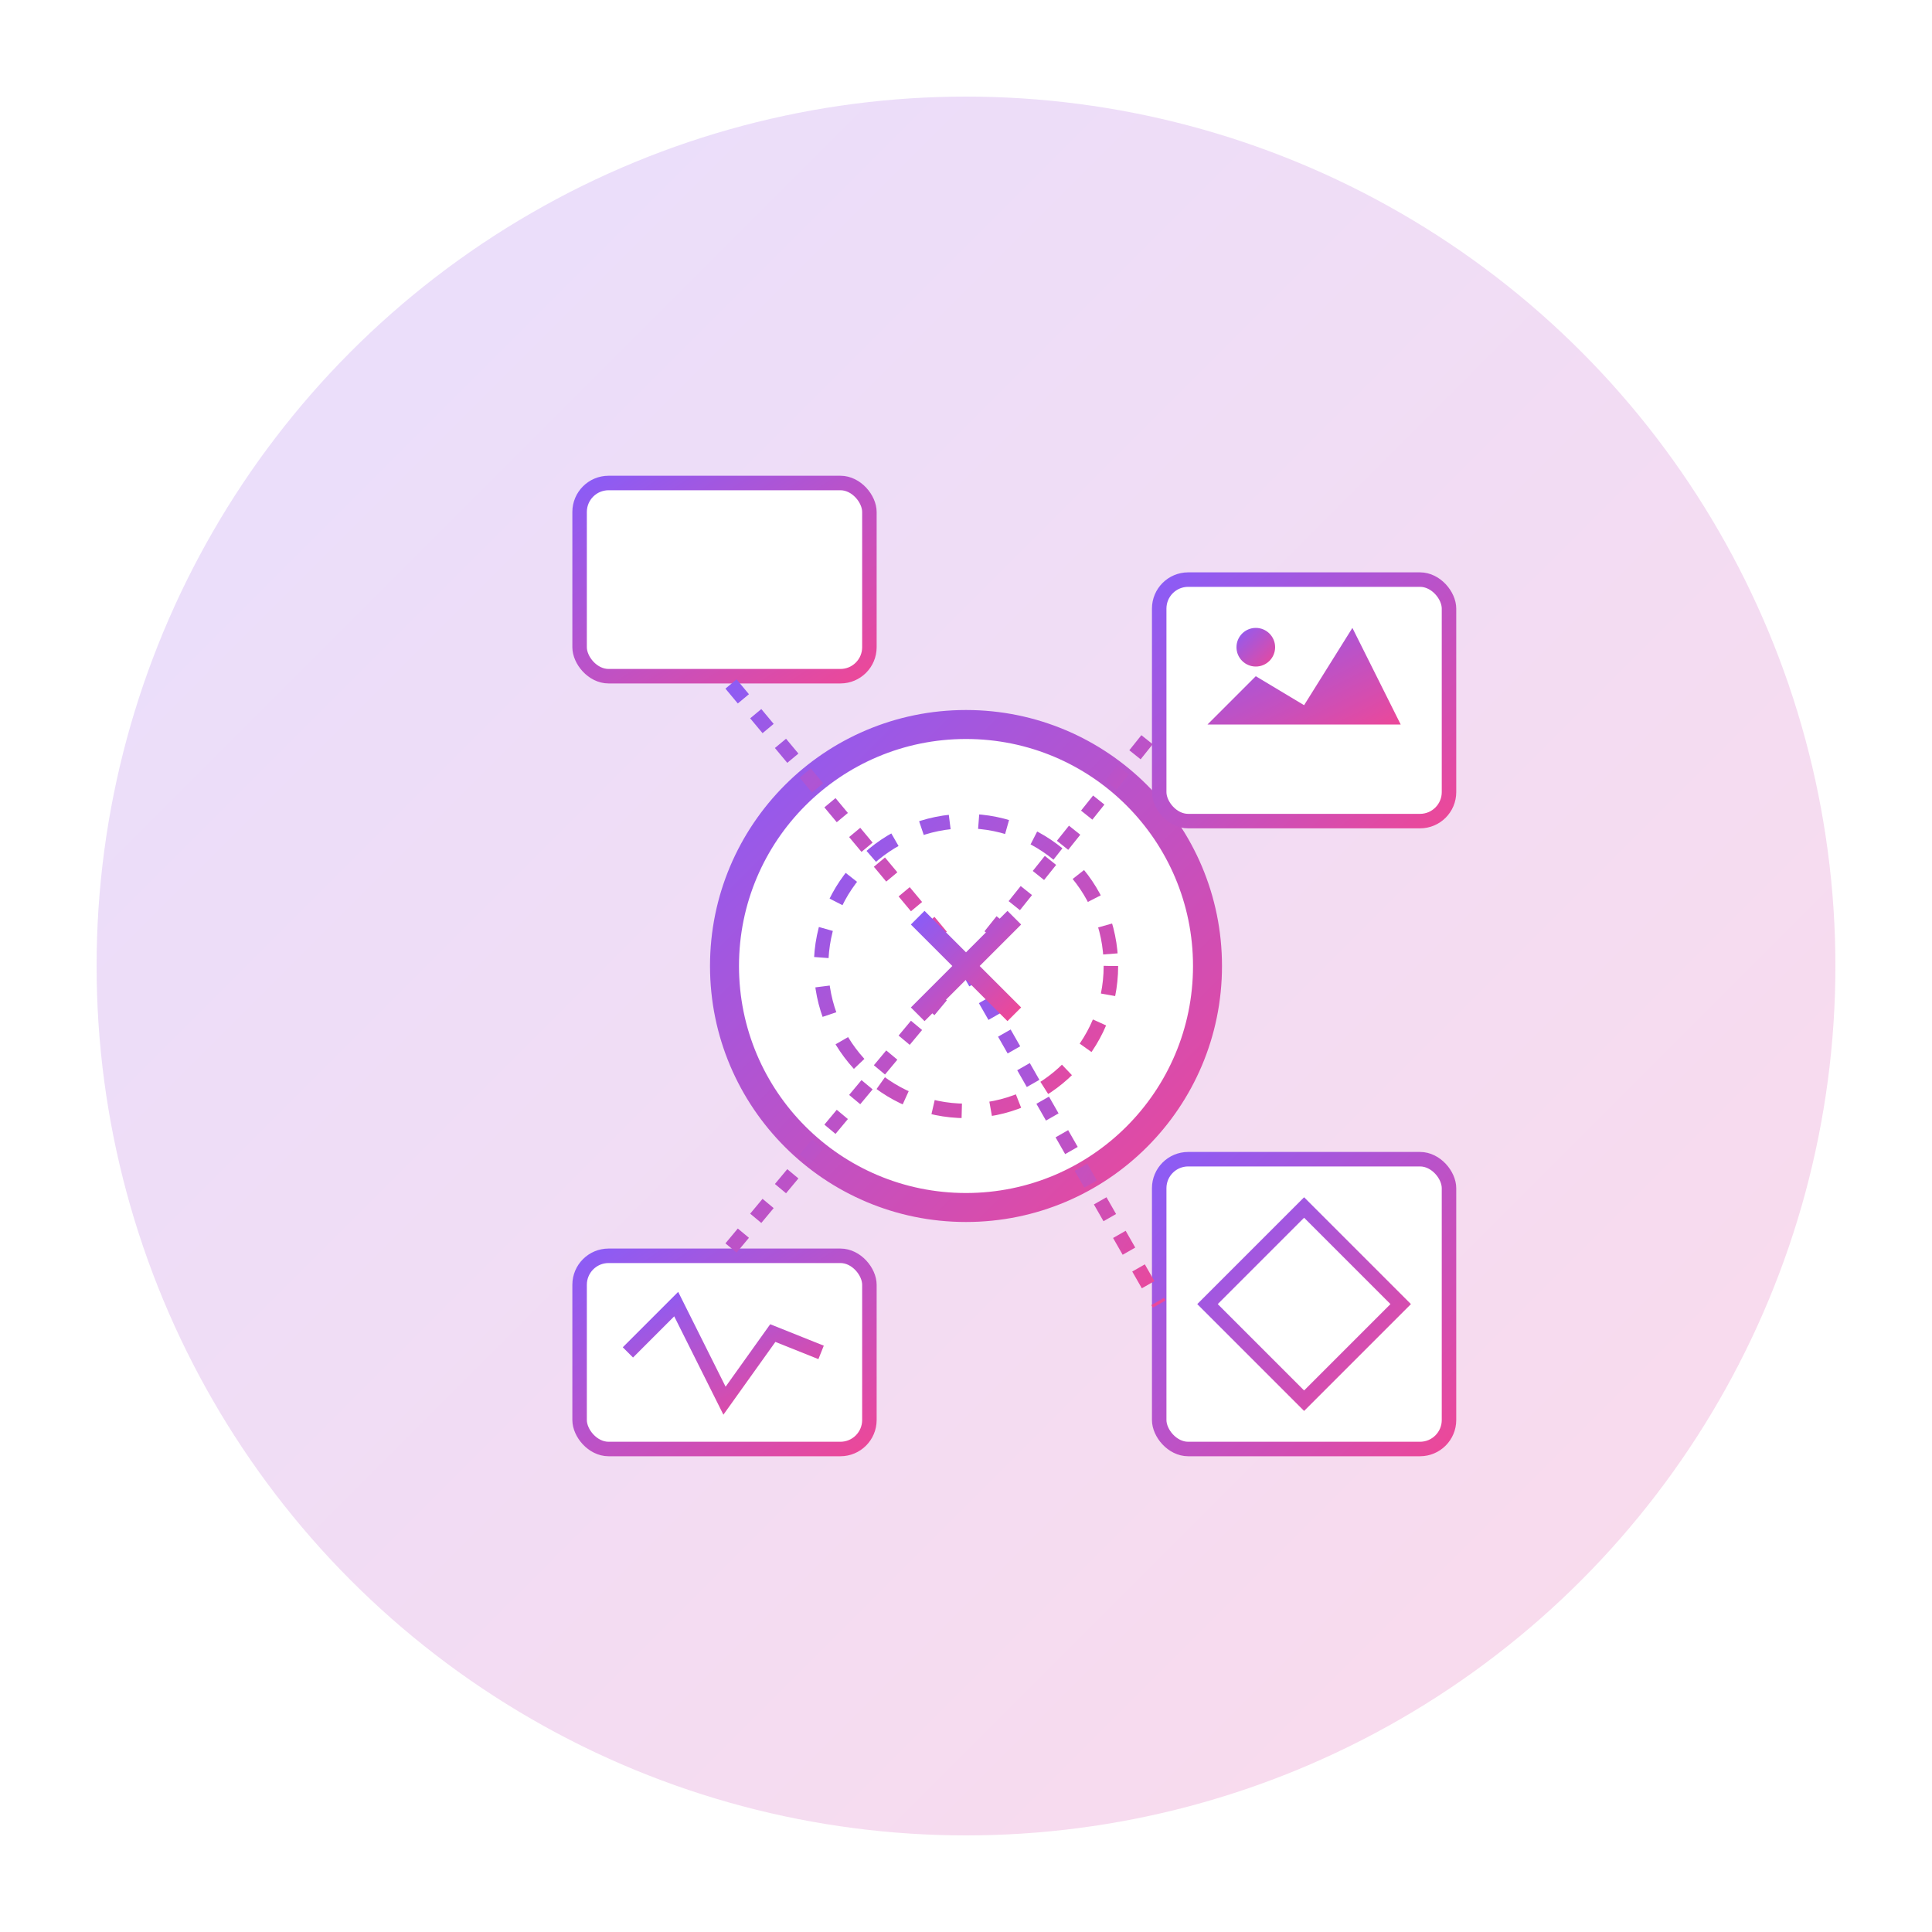 <svg xmlns="http://www.w3.org/2000/svg" viewBox="0 0 200 200" width="100" height="100">
  <!-- Background gradient -->
  <defs>
    <linearGradient id="bgGradient" x1="0%" y1="0%" x2="100%" y2="100%">
      <stop offset="0%" stop-color="#8B5CF6" stop-opacity="0.2" />
      <stop offset="100%" stop-color="#EC4899" stop-opacity="0.2" />
    </linearGradient>
    <linearGradient id="iconGradient" x1="0%" y1="0%" x2="100%" y2="100%">
      <stop offset="0%" stop-color="#8B5CF6" />
      <stop offset="100%" stop-color="#EC4899" />
    </linearGradient>
    <filter id="shadow" x="-20%" y="-20%" width="140%" height="140%">
      <feDropShadow dx="2" dy="2" stdDeviation="3" flood-color="#000" flood-opacity="0.3" />
    </filter>
    <filter id="glow" x="-50%" y="-50%" width="200%" height="200%">
      <feGaussianBlur stdDeviation="2" result="blur" />
      <feComposite in="SourceGraphic" in2="blur" operator="over" />
    </filter>
  </defs>
  
  <!-- Background circle -->
  <circle cx="100" cy="100" r="90" fill="url(#bgGradient)" />
  
  <!-- Generative AI elements -->
  <g filter="url(#shadow)">
    <!-- Central AI core -->
    <circle cx="100" cy="100" r="25" fill="white" stroke="url(#iconGradient)" stroke-width="3" />
    
    <!-- Generated content elements -->
    <g filter="url(#glow)">
      <!-- Code/text generation -->
      <rect x="60" y="50" width="30" height="20" rx="3" fill="white" stroke="url(#iconGradient)" stroke-width="1.5" />
      <line x1="65" y1="55" x2="85" y2="55" stroke="url(#iconGradient)" stroke-width="1" />
      <line x1="65" y1="60" x2="80" y2="60" stroke="url(#iconGradient)" stroke-width="1" />
      <line x1="65" y1="65" x2="85" y2="65" stroke="url(#iconGradient)" stroke-width="1" />
      
      <!-- Image generation -->
      <rect x="120" y="60" width="30" height="25" rx="3" fill="white" stroke="url(#iconGradient)" stroke-width="1.5" />
      <path d="M125,75 L130,70 L135,73 L140,65 L145,75 Z" fill="url(#iconGradient)" />
      <circle cx="130" cy="67" r="2" fill="url(#iconGradient)" />
      
      <!-- Audio/music generation -->
      <rect x="60" y="130" width="30" height="20" rx="3" fill="white" stroke="url(#iconGradient)" stroke-width="1.5" />
      <path d="M65,140 L70,135 L75,145 L80,138 L85,140" fill="none" stroke="url(#iconGradient)" stroke-width="1.5" />
      
      <!-- 3D/model generation -->
      <rect x="120" y="120" width="30" height="30" rx="3" fill="white" stroke="url(#iconGradient)" stroke-width="1.5" />
      <path d="M135,125 L145,135 L135,145 L125,135 Z" fill="none" stroke="url(#iconGradient)" stroke-width="1.5" />
      <line x1="135" y1="125" x2="135" y2="145" stroke="url(#iconGradient)" stroke-width="1" />
      <line x1="125" y1="135" x2="145" y2="135" stroke="url(#iconGradient)" stroke-width="1" />
    </g>
    
    <!-- Connection lines from AI core to generated content -->
    <line x1="100" y1="100" x2="75" y2="70" stroke="url(#iconGradient)" stroke-width="1.5" stroke-dasharray="2,2" />
    <line x1="100" y1="100" x2="120" y2="75" stroke="url(#iconGradient)" stroke-width="1.5" stroke-dasharray="2,2" />
    <line x1="100" y1="100" x2="75" y2="130" stroke="url(#iconGradient)" stroke-width="1.5" stroke-dasharray="2,2" />
    <line x1="100" y1="100" x2="120" y2="135" stroke="url(#iconGradient)" stroke-width="1.5" stroke-dasharray="2,2" />
    
    <!-- AI core details -->
    <circle cx="100" cy="100" r="15" fill="none" stroke="url(#iconGradient)" stroke-width="1.5" stroke-dasharray="3,3" />
    <path d="M95,95 L105,105 M95,105 L105,95" stroke="url(#iconGradient)" stroke-width="2" />
  </g>
</svg>